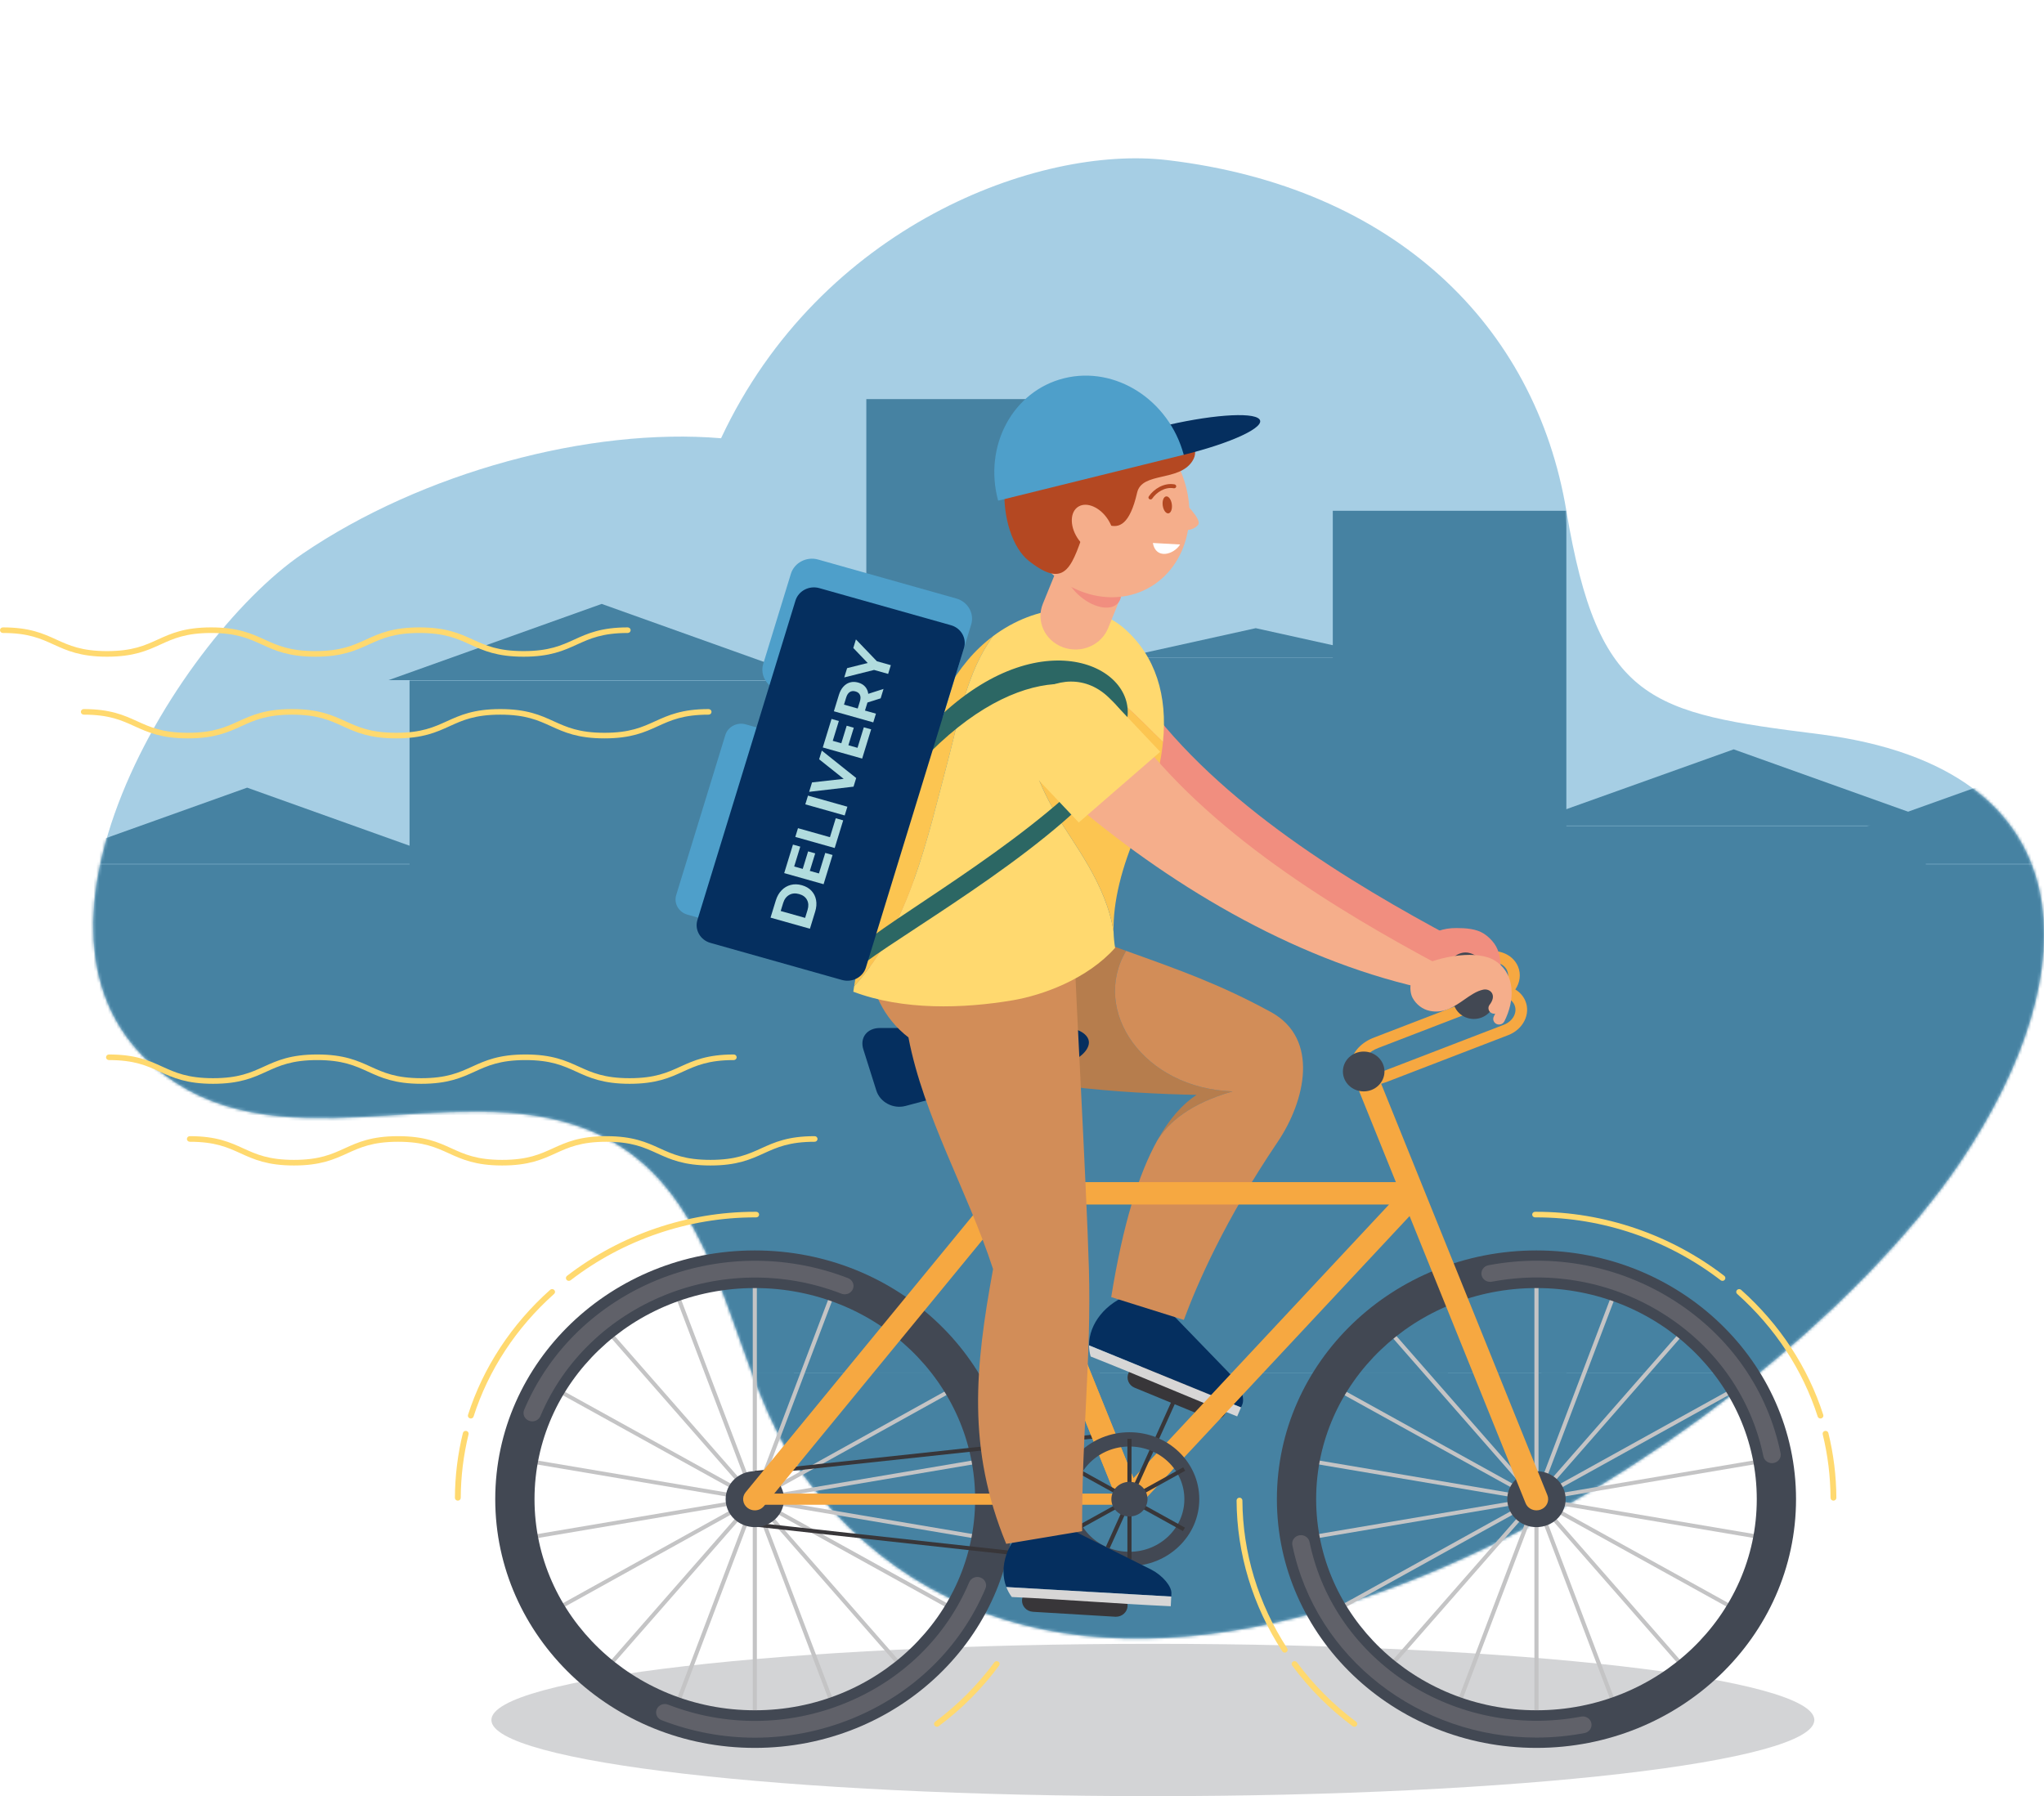 <svg width="710" height="624" viewBox="0 0 710 624" fill="none" xmlns="http://www.w3.org/2000/svg">
<rect width="710" height="624" fill="white"/>
<path d="M630.226 597.543C630.226 612.158 527.356 624.002 400.456 624.002C273.557 624.002 170.69 612.158 170.69 597.543C170.69 582.928 273.56 571.078 400.456 571.078C527.353 571.078 630.226 582.925 630.226 597.543Z" fill="#A9ABAE" fill-opacity="0.5"/>
<path d="M631.777 255.041C573.283 247.681 555.221 244.084 544.084 177.444C533.28 112.782 484.092 64.927 405.461 55.621C360.903 50.345 285.058 78.362 250.464 152.254C204.739 148.405 146.537 164.121 105.025 192.43C60.495 222.803 -6.327 332.371 61.002 376.137C105.025 404.748 167.662 370.772 212.803 396.652C253.499 419.984 253.207 477.878 279.12 512.587C382.913 651.605 613.639 503.36 680.759 403.966C726.017 336.954 725.252 266.805 631.777 255.041Z" fill="#4E9FCA" fill-opacity="0.5"/>
<mask id="mask0_1036_32992" style="mask-type:luminance" maskUnits="userSpaceOnUse" x="32" y="55" width="678" height="515">
<path d="M631.777 255.041C573.283 247.681 555.221 244.084 544.084 177.444C533.28 112.782 484.092 64.927 405.461 55.621C360.903 50.345 285.058 78.362 250.464 152.254C204.739 148.405 146.537 164.121 105.025 192.43C60.495 222.803 -6.327 332.371 61.002 376.137C105.025 404.748 167.662 370.772 212.803 396.652C253.499 419.984 253.207 477.878 279.12 512.587C382.913 651.605 613.639 503.36 680.759 403.966C726.017 336.954 725.252 266.805 631.777 255.041Z" fill="white"/>
</mask>
<g mask="url(#mask0_1036_32992)">
<path d="M544.084 177.449H462.956V477.065H544.084V177.449Z" fill="#4682A2"/>
<path d="M382.056 138.652H300.925V477.064H382.056V138.652Z" fill="#4682A2"/>
<path d="M668.953 286.941H535.461V477.065H668.953V286.941Z" fill="#4682A2"/>
<path d="M502.936 264.348H369.447V477.064H502.936V264.348Z" fill="#4682A2"/>
<path d="M676.287 286.82H528.132L602.208 260.332L676.287 286.82Z" fill="#4682A2"/>
<path d="M752.877 300.25H619.385V477.067H752.877V300.25Z" fill="#4682A2"/>
<path d="M760.206 300.128H612.055L686.13 273.637L760.206 300.128Z" fill="#4682A2"/>
<path d="M152.592 300.25H19.1V477.067H152.592V300.25Z" fill="#4682A2"/>
<path d="M159.921 300.128H11.77L85.845 273.637L159.921 300.128Z" fill="#4682A2"/>
<path d="M334.157 286.941H200.668V477.065H334.157V286.941Z" fill="#4682A2"/>
<path d="M341.49 286.82H193.335L267.414 260.332L341.49 286.82Z" fill="#4682A2"/>
<path d="M275.756 236.418H142.264V477.062H275.756V236.418Z" fill="#4682A2"/>
<path d="M283.086 236.296H134.931L209.006 209.805L283.086 236.296Z" fill="#4682A2"/>
<path d="M478.1 228.574H394.283V302.43H478.1V228.574Z" fill="#4682A2"/>
<path d="M482.702 228.523H389.68L436.189 218.234L482.702 228.523Z" fill="#4682A2"/>
<path d="M752.876 477.062H19.099V579.593H752.876V477.062Z" fill="#4682A2"/>
</g>
<path d="M422.006 493.251C421.471 493.251 420.929 493.149 420.408 492.935L394.118 482.104C392.06 481.256 391.11 478.971 391.991 476.999C392.876 475.027 395.267 474.12 397.318 474.964L423.612 485.799C425.669 486.644 426.62 488.932 425.735 490.901C425.073 492.37 423.581 493.251 422.006 493.251Z" fill="#383639"/>
<path d="M431.514 487.956C432.492 485.688 430.873 481.21 427.923 478.002L405.612 454.949C399.476 452.527 398.906 452.024 392.774 449.598C384.014 452.576 378.224 459.965 378.293 467.391L431.082 488.955C431.226 488.633 431.364 488.301 431.514 487.956Z" fill="#052F5F"/>
<path d="M378.293 467.391C378.303 468.686 378.475 469.988 378.859 471.266C396.89 478.386 411.717 484.957 429.742 492.071C429.742 492.071 430.318 490.736 431.083 488.951L378.293 467.391Z" fill="#D7D6D6"/>
<path d="M428.166 379.159C397.136 378.088 378.879 351.156 391.161 330.338C382.861 327.367 373.597 324.037 362.604 319.793L333.072 367.674C349.941 377.312 390.777 379.876 415.634 380.369C410.753 383.59 406.143 388.689 401.928 396.315C405.725 390.05 413.305 383.397 428.166 379.159Z" fill="#B67D4D"/>
<path d="M441.429 351.575C423.885 342.013 410.042 337.102 391.164 330.34C378.882 351.154 397.139 378.089 428.169 379.161C413.308 383.398 405.724 390.051 401.931 396.313C395.554 407.845 390.087 425.172 385.988 450.631L411.215 458.543C416 445.72 425.436 423.922 443.817 396.701C453.369 382.55 458.486 360.878 441.429 351.575Z" fill="#D28D58"/>
<path d="M476.339 377.004C473.962 377.004 472.426 376.195 471.568 375.541C469.671 374.091 468.793 371.689 469.222 369.115C469.853 365.328 473.046 361.972 477.56 360.351L511.959 347.104L511.201 345.293L516.97 343.07C518.716 342.4 520.568 342.173 522.362 342.393C523.737 340.934 524.258 338.968 523.528 337.229C523.024 336.026 521.981 335.099 520.592 334.616C519.12 334.106 517.467 334.149 515.931 334.741L510.161 336.963L508.649 333.357L514.418 331.135C516.884 330.185 519.57 330.122 521.977 330.967C524.464 331.832 526.354 333.541 527.294 335.783C528.412 338.449 527.966 341.381 526.361 343.757C527.945 344.707 529.153 346.072 529.842 347.722C531.756 352.278 529.091 357.613 523.905 359.615L481.58 375.916C479.508 376.711 477.769 377.004 476.339 377.004ZM523.387 346.644C522.763 347.045 522.084 347.393 521.353 347.676L479.025 363.974C475.214 365.338 473.537 367.836 473.225 369.726C473.026 370.916 473.345 371.928 474.096 372.504C475.259 373.391 477.433 373.322 480.067 372.306L522.392 356.005C525.503 354.809 527.157 351.739 526.08 349.168C525.606 348.037 524.656 347.15 523.387 346.644Z" fill="#F6A841"/>
<path d="M516.631 335.134C516.631 338.957 513.4 342.054 509.411 342.054C505.426 342.054 502.191 338.957 502.191 335.134C502.191 331.311 505.426 328.215 509.411 328.215C513.4 328.215 516.631 331.315 516.631 335.134Z" fill="#424853"/>
<path d="M520.321 341.441C520.887 339.623 521.233 337.739 521.24 335.902C521.254 333.144 520.729 330.175 519.083 327.858C518.157 326.556 516.819 325.245 515.447 324.37C512.71 322.625 509.136 322.431 505.915 322.414C496.308 322.362 492.566 328.216 493.753 333.321C494.36 335.928 495.341 338.459 496.912 340.685C497.882 342.055 499.049 343.278 500.482 344.218C502.489 345.543 504.79 346.204 507.352 346.204C508.982 346.204 510.717 345.937 512.552 345.402C513.622 345.089 514.226 344.005 513.9 342.976C513.574 341.95 512.442 341.368 511.369 341.684C509.122 342.341 506.186 342.193 504.457 340.51C504.001 340.067 503.614 339.495 503.346 338.929C502.568 337.286 502.434 334.689 504.619 332.782C507.785 330.011 510.662 330.813 512.521 331.974C515.299 333.709 517.025 337.042 516.596 339.596C516.232 341.036 515.697 342.45 515.035 343.752C514.545 344.715 514.96 345.878 515.968 346.348C516.963 346.809 518.194 346.408 518.678 345.454C519.323 344.192 519.885 342.834 520.321 341.441Z" fill="#F18E7F"/>
<path d="M504.742 325.811C469.212 306.798 423.632 279.432 396.992 242.682C389.724 232.649 376.759 222.814 366.274 231.617C353.308 242.497 365.883 259.571 374.9 267.306C409.833 297.291 453.187 323.293 498.5 333.657L504.742 325.811Z" fill="#F18E7F"/>
<path d="M534.419 444.105H532.988V597.538H534.419V444.105Z" fill="#C4C4C5"/>
<path d="M506.979 448.519L505.635 448.988L560.387 593.168L561.731 592.7L506.979 448.519Z" fill="#C4C4C5"/>
<path d="M482.783 461.556L481.688 462.438L584.598 579.969L585.694 579.088L482.783 461.556Z" fill="#C4C4C5"/>
<path d="M602.671 559.773L464.023 483.054L464.737 481.867L603.387 558.587L602.671 559.773Z" fill="#C4C4C5"/>
<path d="M455.014 506.861L454.766 508.211L612.43 534.863L612.678 533.513L455.014 506.861Z" fill="#C4C4C5"/>
<path d="M612.45 506.813L454.786 533.48L455.035 534.83L612.699 508.163L612.45 506.813Z" fill="#C4C4C5"/>
<path d="M602.637 481.877L464.024 558.656L464.74 559.843L603.353 483.064L602.637 481.877Z" fill="#C4C4C5"/>
<path d="M584.574 461.629L481.663 579.16L482.759 580.041L585.67 462.51L584.574 461.629Z" fill="#C4C4C5"/>
<path d="M560.358 448.505L505.619 592.691L506.963 593.16L561.702 448.974L560.358 448.505Z" fill="#C4C4C5"/>
<path d="M262.904 444.105H261.474V597.538H262.904V444.105Z" fill="#C4C4C5"/>
<path d="M235.467 448.512L234.123 448.98L288.875 593.161L290.219 592.692L235.467 448.512Z" fill="#C4C4C5"/>
<path d="M211.28 461.56L210.185 462.441L313.093 579.97L314.189 579.089L211.28 461.56Z" fill="#C4C4C5"/>
<path d="M193.199 481.86L192.484 483.047L331.129 559.765L331.844 558.577L193.199 481.86Z" fill="#C4C4C5"/>
<path d="M183.49 506.861L183.241 508.211L340.905 534.863L341.154 533.513L183.49 506.861Z" fill="#C4C4C5"/>
<path d="M340.9 506.853L183.235 533.535L183.484 534.885L341.148 508.203L340.9 506.853Z" fill="#C4C4C5"/>
<path d="M331.151 481.746L192.586 558.602L193.302 559.788L331.867 482.932L331.151 481.746Z" fill="#C4C4C5"/>
<path d="M313.069 461.613L210.174 579.16L211.27 580.041L314.164 462.494L313.069 461.613Z" fill="#C4C4C5"/>
<path d="M288.84 448.432L234.214 592.664L235.558 593.132L290.185 448.899L288.84 448.432Z" fill="#C4C4C5"/>
<path d="M262.19 434.414C212.395 434.414 172.028 473.101 172.028 520.824C172.028 568.551 212.395 607.237 262.19 607.237C311.989 607.237 352.356 568.551 352.356 520.824C352.356 473.101 311.989 434.414 262.19 434.414ZM262.19 594.167C219.927 594.167 185.666 561.329 185.666 520.824C185.666 480.319 219.93 447.484 262.19 447.484C304.454 447.484 338.718 480.319 338.718 520.824C338.718 561.329 304.454 594.167 262.19 594.167Z" fill="#424853"/>
<path d="M385.969 543.964L262.111 530.345L262.273 528.984L386.13 542.603L385.969 543.964Z" fill="#383639"/>
<path d="M385.962 497.717L262.099 511.023L262.258 512.386L386.121 499.079L385.962 497.717Z" fill="#383639"/>
<path d="M272.329 520.823C272.329 526.194 267.795 530.54 262.19 530.54C256.592 530.54 252.055 526.194 252.055 520.823C252.055 515.462 256.592 511.109 262.19 511.109C267.795 511.106 272.329 515.458 272.329 520.823Z" fill="#424853"/>
<path d="M392.328 522.764H262.231C261.11 522.764 260.204 521.897 260.204 520.822C260.204 519.75 261.11 518.879 262.231 518.879H392.328C393.449 518.879 394.355 519.747 394.355 520.822C394.355 521.897 393.446 522.764 392.328 522.764Z" fill="#F6A841"/>
<path d="M262.186 524.709C261.311 524.709 260.427 524.436 259.682 523.877C257.923 522.546 257.617 520.107 259 518.42L346.198 412.166C347.584 410.479 350.132 410.19 351.895 411.515C353.655 412.843 353.96 415.285 352.578 416.968L265.376 523.226C264.58 524.202 263.39 524.709 262.186 524.709Z" fill="#F6A841"/>
<path d="M395.349 523.417L388.548 522.227L345.612 415.973L349.392 410.684H491.569L494.59 417.163L395.349 523.417ZM355.312 418.455L393.72 513.51L482.5 418.455H355.312Z" fill="#F6A841"/>
<path d="M378.244 362.166C378.244 364.931 374.732 368.136 370.434 369.28L314.564 384.213C310.267 385.364 305.698 382.957 304.402 378.862L299.891 364.576C298.598 360.486 301.191 357.137 305.653 357.137H370.132C374.595 357.14 378.244 359.402 378.244 362.166Z" fill="#052F5F"/>
<path d="M533.701 434.414C483.906 434.414 443.539 473.101 443.539 520.824C443.539 568.551 483.906 607.237 533.701 607.237C583.5 607.237 623.866 568.551 623.866 520.824C623.866 473.101 583.5 434.414 533.701 434.414ZM533.701 594.167C491.438 594.167 457.176 561.329 457.176 520.824C457.176 480.319 491.441 447.484 533.701 447.484C575.968 447.484 610.229 480.319 610.229 520.824C610.233 561.329 575.968 594.167 533.701 594.167Z" fill="#424853"/>
<path d="M615.512 508.315C614.086 508.315 612.816 507.352 612.532 505.965C608.388 485.788 596.298 468.36 578.48 456.897C560.661 445.435 539.259 441.309 518.199 445.28C516.542 445.589 514.954 444.56 514.628 442.983C514.306 441.405 515.38 439.87 517.026 439.561C539.674 435.287 562.705 439.728 581.868 452.055C601.035 464.389 614.044 483.132 618.5 504.837C618.826 506.419 617.752 507.95 616.102 508.259C615.903 508.299 615.708 508.315 615.512 508.315Z" fill="#606169"/>
<path d="M533.674 603.653C493.232 603.653 457.005 576.245 448.911 536.805C448.585 535.227 449.659 533.695 451.308 533.383C452.965 533.074 454.556 534.1 454.879 535.681C463.43 577.336 505.734 604.557 549.212 596.365C550.868 596.05 552.46 597.085 552.782 598.663C553.105 600.244 552.034 601.776 550.385 602.085C544.777 603.147 539.186 603.653 533.674 603.653Z" fill="#606169"/>
<path d="M636.862 521.335C636.303 521.335 635.85 520.901 635.847 520.365C635.813 512.91 634.897 505.484 633.13 498.288C633 497.766 633.34 497.246 633.885 497.121C634.434 496.993 634.976 497.322 635.103 497.845C636.907 505.182 637.84 512.755 637.877 520.359C637.877 520.894 637.425 521.332 636.866 521.335C636.862 521.335 636.862 521.335 636.862 521.335Z" fill="#FFD96F"/>
<path d="M632.355 492.801C631.92 492.801 631.518 492.531 631.385 492.114C626.226 475.977 616.557 461.25 603.417 449.528C603.006 449.164 602.985 448.549 603.366 448.158C603.746 447.763 604.391 447.743 604.799 448.108C618.2 460.061 628.065 475.083 633.326 491.545C633.491 492.061 633.189 492.603 632.654 492.761C632.551 492.788 632.451 492.801 632.355 492.801Z" fill="#FFD96F"/>
<path d="M598.307 444.981C598.084 444.981 597.861 444.909 597.672 444.764C579.374 430.679 556.671 422.931 533.691 422.931C533.536 422.931 533.42 422.957 533.228 422.931C532.672 422.931 532.216 422.5 532.216 421.965C532.212 421.429 532.665 420.992 533.224 420.988C533.379 420.988 533.536 420.988 533.694 420.988C557.134 420.988 580.289 428.884 598.945 443.249C599.38 443.584 599.452 444.199 599.099 444.616C598.893 444.853 598.602 444.981 598.307 444.981Z" fill="#FFD96F"/>
<path d="M446.27 574.133C445.93 574.133 445.601 573.968 445.409 573.673C435.112 557.825 429.624 539.713 429.535 521.285C429.532 520.749 429.984 520.312 430.544 520.309H430.547C431.103 520.309 431.559 520.739 431.559 521.275C431.648 539.341 437.033 557.105 447.127 572.647C447.422 573.101 447.278 573.699 446.805 573.985C446.637 574.083 446.451 574.133 446.27 574.133Z" fill="#FFD96F"/>
<path d="M470.441 599.892C470.225 599.892 470.005 599.823 469.82 599.685C461.814 593.719 454.759 586.635 448.846 578.631C448.52 578.19 448.633 577.585 449.086 577.276C449.542 576.967 450.177 577.069 450.499 577.506C456.296 585.356 463.214 592.299 471.061 598.15C471.504 598.478 471.583 599.09 471.24 599.511C471.044 599.76 470.746 599.892 470.441 599.892Z" fill="#FFD96F"/>
<path d="M159.032 521.335C158.466 521.331 158.017 520.894 158.017 520.358C158.054 512.755 158.987 505.182 160.788 497.845C160.915 497.325 161.46 496.993 162.006 497.121C162.551 497.246 162.887 497.766 162.76 498.288C160.994 505.484 160.081 512.91 160.044 520.365C160.044 520.904 159.591 521.335 159.032 521.335Z" fill="#FFD96F"/>
<path d="M163.539 492.799C163.443 492.799 163.34 492.786 163.24 492.756C162.705 492.598 162.407 492.056 162.568 491.54C167.83 475.078 177.694 460.055 191.095 448.103C191.503 447.738 192.144 447.761 192.525 448.153C192.909 448.547 192.885 449.158 192.473 449.523C179.333 461.242 169.665 475.972 164.506 492.109C164.376 492.529 163.974 492.799 163.539 492.799Z" fill="#FFD96F"/>
<path d="M197.591 444.981C197.296 444.981 197.001 444.856 196.798 444.616C196.449 444.199 196.517 443.584 196.953 443.249C215.608 428.884 238.767 420.988 262.203 420.988C262.361 420.988 262.516 420.988 262.673 420.988C263.232 420.992 263.685 421.429 263.682 421.965C263.678 422.5 263.226 422.931 262.666 422.931C262.536 422.938 262.358 422.931 262.203 422.931C239.223 422.931 216.52 430.676 198.222 444.764C198.037 444.906 197.814 444.981 197.591 444.981Z" fill="#FFD96F"/>
<path d="M325.454 599.891C325.152 599.891 324.854 599.759 324.652 599.513C324.309 599.092 324.388 598.481 324.83 598.152C332.678 592.301 339.596 585.358 345.392 577.509C345.715 577.068 346.349 576.966 346.805 577.279C347.262 577.588 347.371 578.192 347.046 578.633C341.136 586.637 334.077 593.721 326.072 599.687C325.89 599.825 325.667 599.891 325.454 599.891Z" fill="#FFD96F"/>
<path d="M262.2 603.692C251.238 603.692 240.272 601.667 229.801 597.61C228.243 597.009 227.492 595.309 228.12 593.817C228.748 592.328 230.521 591.601 232.078 592.206C251.975 599.918 273.81 599.737 293.563 591.703C313.319 583.673 328.623 568.746 336.666 549.68C337.297 548.188 339.064 547.464 340.628 548.069C342.185 548.671 342.936 550.374 342.305 551.863C333.655 572.375 317.188 588.429 295.94 597.071C285.087 601.482 273.645 603.692 262.2 603.692Z" fill="#606169"/>
<path d="M184.886 493.794C184.509 493.794 184.121 493.725 183.747 493.581C182.19 492.979 181.439 491.28 182.07 489.787C199.926 447.448 250.397 426.92 294.575 444.04C296.132 444.641 296.883 446.341 296.255 447.833C295.628 449.325 293.861 450.045 292.294 449.444C251.234 433.537 204.31 452.612 187.709 491.973C187.229 493.104 186.09 493.794 184.886 493.794Z" fill="#606169"/>
<path d="M543.841 520.823C543.841 526.194 539.303 530.54 533.702 530.54C528.101 530.54 523.566 526.194 523.566 520.823C523.566 515.455 528.101 511.109 533.702 511.109C539.306 511.106 543.841 515.455 543.841 520.823Z" fill="#424853"/>
<path d="M533.708 524.709C532.083 524.709 530.546 523.766 529.925 522.227L469.909 373.647C469.099 371.645 470.138 369.397 472.227 368.621C474.323 367.849 476.666 368.845 477.472 370.84L537.492 519.42C538.301 521.422 537.262 523.674 535.173 524.45C534.689 524.624 534.192 524.709 533.708 524.709Z" fill="#F6A841"/>
<path d="M336.855 372.787L329.29 375.594L388.539 522.287L396.104 519.48L336.855 372.787Z" fill="#F6A841"/>
<path d="M408.328 483.765L375.07 557.434L376.383 557.978L409.641 484.31L408.328 483.765Z" fill="#383639"/>
<path d="M392.325 497.574C378.927 497.574 368.068 507.981 368.068 520.821C368.068 533.664 378.931 544.071 392.325 544.071C405.722 544.071 416.584 533.661 416.584 520.821C416.584 507.981 405.725 497.574 392.325 497.574ZM392.325 539.104C381.788 539.104 373.248 530.916 373.248 520.818C373.248 510.72 381.788 502.535 392.325 502.535C402.861 502.535 411.402 510.72 411.402 520.818C411.405 530.919 402.861 539.104 392.325 539.104Z" fill="#424853"/>
<path d="M393.042 499.863H391.611V541.785H393.042V499.863Z" fill="#383639"/>
<path d="M373.716 509.758L373.001 510.945L410.884 531.908L411.599 530.721L373.716 509.758Z" fill="#383639"/>
<path d="M410.978 509.757L373.106 530.738L373.821 531.922L411.692 510.941L410.978 509.757Z" fill="#383639"/>
<path d="M398.601 520.82C398.601 524.147 395.792 526.836 392.325 526.836C388.86 526.836 386.048 524.147 386.048 520.82C386.048 517.497 388.857 514.805 392.325 514.805C395.792 514.805 398.601 517.497 398.601 520.82Z" fill="#424853"/>
<path d="M387.628 561.673C387.542 561.673 387.457 561.673 387.371 561.666L358.806 559.954C356.57 559.819 354.872 557.975 355.013 555.832C355.15 553.688 357.109 552.055 359.311 552.196L387.875 553.909C390.108 554.047 391.809 555.891 391.668 558.031C391.538 560.092 389.751 561.673 387.628 561.673Z" fill="#383639"/>
<path d="M519.183 347.076C519.183 350.895 515.949 353.995 511.963 353.995C507.974 353.995 504.743 350.899 504.743 347.076C504.743 343.253 507.978 340.156 511.963 340.156C515.952 340.156 519.183 343.253 519.183 347.076Z" fill="#424853"/>
<path d="M480.908 372.24C480.908 376.063 477.677 379.16 473.688 379.16C469.702 379.16 466.468 376.063 466.468 372.24C466.468 368.417 469.699 365.324 473.688 365.324C477.673 365.321 480.908 368.417 480.908 372.24Z" fill="#424853"/>
<path d="M406.898 553.571C407.021 551.125 403.927 547.424 400.024 545.356L370.928 530.834C364.298 530.528 363.588 530.232 356.958 529.93C349.752 535.557 346.888 544.38 349.56 551.352L406.843 554.656C406.86 554.304 406.877 553.946 406.898 553.571Z" fill="#052F5F"/>
<path d="M349.557 551.352C350.023 552.571 350.641 553.741 351.453 554.816C370.928 555.717 387.196 557.127 406.671 558.024C406.671 558.024 406.743 556.585 406.84 554.655L349.557 551.352Z" fill="#D7D6D6"/>
<path d="M373.493 335.973C373.545 335.23 373.579 334.481 373.579 333.725C373.579 314.83 357.599 299.512 337.887 299.512C318.172 299.512 302.192 314.83 302.192 333.725C302.192 338.895 303.403 343.793 305.55 348.188C307.879 352.961 311.316 357.136 315.552 360.4C320.83 387.973 336.087 413.725 344.95 440.893C338.707 474.945 335.829 503.139 349.511 536.349L375.887 531.941C375.74 498.688 379.111 471.004 378.244 440.893C377.379 411.026 373.346 339.77 373.493 335.973Z" fill="#D28D58"/>
<path d="M344.95 221.012C341.764 223.392 338.77 226.189 336.098 229.401C315.083 254.613 301.6 311.139 296.691 342.68C315.902 321.228 322.062 291.551 329.368 263.893C333.079 249.837 335.888 233.289 344.95 221.012Z" fill="#FCC551"/>
<path d="M375.716 237.168C384.627 237.063 395.727 249.883 403.969 257.782C405.598 241.665 401.441 228.01 390.63 218.434C378.978 208.116 359.819 209.894 344.947 221.008C335.885 233.286 333.079 249.833 329.365 263.889C322.056 291.548 315.895 321.224 296.688 342.676C296.592 343.294 296.492 343.925 296.403 344.527C313.639 351.059 334.63 350.431 351.837 347.499C362.161 345.74 377.678 340.152 387.351 329.284C387.032 327.529 386.864 325.645 386.809 323.69C384.233 307.014 372.835 293.122 366.86 282.846C352.64 258.393 352.033 237.447 375.716 237.168Z" fill="#FFD96F"/>
<path d="M403.972 257.782C395.727 249.88 384.631 237.063 375.72 237.169C352.037 237.448 352.644 258.394 366.864 282.85C372.839 293.126 384.237 307.014 386.813 323.694C386.535 313.523 389.701 300.927 395.058 288.905C399.966 277.88 402.995 267.394 403.972 257.782Z" fill="#FCC551"/>
<path d="M373.579 225.646C372.108 225.646 370.616 225.389 369.161 224.847C362.902 222.51 359.808 215.748 362.247 209.749L372.605 184.293C375.047 178.294 382.106 175.329 388.359 177.666C394.618 180.007 397.712 186.765 395.273 192.764L384.915 218.22C383.039 222.828 378.443 225.646 373.579 225.646Z" fill="#F5AE8B"/>
<path d="M327.177 248.236L323.16 261.263C357.751 226.941 386.83 235.78 391.213 251.26C396.33 232.161 362.926 215.098 327.177 248.236Z" fill="#2C6764"/>
<path d="M391.21 251.262C390.678 253.241 389.735 255.239 388.339 257.208C369.365 283.933 321.065 312.025 303.356 325.072L300.479 334.398C318.191 321.348 369.361 292.223 388.336 265.495C391.683 260.785 392.479 255.745 391.21 251.262Z" fill="#2C6764"/>
<path d="M500.181 335.393C464.651 316.38 419.067 289.011 392.431 252.26C385.163 242.231 372.197 232.396 361.709 241.199C348.747 252.076 361.321 269.15 370.335 276.888C405.269 306.873 448.112 332.783 493.428 343.147L500.181 335.393Z" fill="#F5AE8B"/>
<path d="M403.008 261.191C393.575 269.376 384.147 277.558 374.718 285.74C369.028 279.717 363.334 273.689 357.64 267.667C340.563 249.59 368.853 225.042 385.93 243.118C391.624 249.143 397.314 255.165 403.008 261.191Z" fill="#FFD96F"/>
<path d="M384.4 196.847C389.185 201.245 390.869 207.007 388.163 209.713C385.453 212.418 379.379 211.044 374.59 206.639C369.806 202.241 368.122 196.485 370.828 193.776C373.537 191.071 379.612 192.448 384.4 196.847Z" fill="#F18E7F"/>
<path d="M410.05 163.497C417.465 180.811 411.158 199.696 395.967 205.672C380.769 211.644 362.436 202.463 355.021 185.15C347.605 167.833 353.906 148.951 369.107 142.969C384.305 136.993 402.634 146.18 410.05 163.497Z" fill="#F5AE8B"/>
<path d="M414.158 160.223C409.487 167.429 396.663 163.849 394.992 171.14C389.799 193.825 380.007 174.953 377.404 182.234C372.417 196.175 370.647 205.35 357.335 194.828C346.288 186.1 343.026 152.173 366.411 142.039C383.999 134.413 398.062 141.188 406.609 147.44C413.414 152.423 416.985 155.861 414.158 160.223Z" fill="#B44822"/>
<path d="M402.781 148.339C419.608 144.177 435.132 142.967 437.454 145.637C439.776 148.302 428.012 153.838 411.181 158L402.781 148.339Z" fill="#052F5F"/>
<path d="M384.929 180.574C387.645 184.844 387.453 189.709 384.497 191.438C381.537 193.163 376.937 191.102 374.217 186.832C371.497 182.559 371.696 177.694 374.653 175.968C377.61 174.236 382.209 176.303 384.929 180.574Z" fill="#F5AE8B"/>
<path d="M399.64 173.516C399.506 173.516 399.369 173.48 399.245 173.401C398.916 173.197 398.824 172.77 399.043 172.454C400.796 169.904 404.25 167.626 407.981 168.276C408.372 168.346 408.626 168.701 408.558 169.075C408.486 169.447 408.098 169.687 407.728 169.628C404.613 169.082 401.729 171.041 400.24 173.207C400.1 173.411 399.873 173.516 399.64 173.516Z" fill="#B44822"/>
<path d="M407.045 175.203C407.261 176.834 406.729 178.237 405.855 178.349C404.977 178.451 404.095 177.222 403.879 175.595C403.663 173.964 404.198 172.56 405.073 172.452C405.947 172.343 406.832 173.576 407.045 175.203Z" fill="#B44822"/>
<path d="M400.456 188.633C401.478 194.441 407.69 192.748 409.923 189.162L400.456 188.633Z" fill="white"/>
<path d="M410.92 174.094C410.92 174.094 417.681 180.5 416.161 182.328C414.086 184.826 410.536 184.093 410.536 184.093L410.92 174.094Z" fill="#F5AE8B"/>
<path d="M346.706 173.936C341.568 154.85 351.84 135.811 369.641 131.406C387.446 127.008 406.043 138.907 411.181 157.993L346.706 173.936Z" fill="#4E9FCA"/>
<path d="M519.306 333.759C513.139 329.828 500.664 332.445 495.681 334.696C488.996 337.714 489.387 344.308 490.666 346.658C491.949 349.009 494.12 350.655 496.627 351.185C501.556 352.22 505.322 349.587 508.646 347.27C510.837 345.741 512.906 344.298 515.193 343.815C516.37 343.565 517.567 344.002 518.174 344.903C518.908 345.988 518.637 347.51 517.423 349.078C516.757 349.939 516.943 351.158 517.845 351.796C518.208 352.056 518.63 352.177 519.049 352.177C519.155 352.177 519.261 352.158 519.368 352.145C519.217 352.483 519.062 352.815 518.894 353.141C518.404 354.104 518.819 355.267 519.827 355.741C520.115 355.875 520.417 355.938 520.712 355.938C521.463 355.938 522.184 355.537 522.537 354.847C526.179 347.7 526.591 338.407 519.306 333.759Z" fill="#F5AE8B"/>
<path d="M181.871 228.145C172.596 228.145 167.894 226.001 163.346 223.93C158.801 221.86 154.507 219.904 145.692 219.904C136.877 219.904 132.586 221.86 128.042 223.93C123.494 226.001 118.791 228.145 109.52 228.145C100.249 228.145 95.547 226.001 90.999 223.93C86.454 221.86 82.163 219.904 73.352 219.904C64.537 219.904 60.246 221.86 55.702 223.93C51.157 226.001 46.455 228.145 37.184 228.145C27.913 228.145 23.21 226.001 18.666 223.93C14.121 221.86 9.827 219.904 1.015 219.904C0.453 219.904 0 219.467 0 218.934C0 218.395 0.453 217.961 1.015 217.961C10.286 217.961 14.989 220.101 19.533 222.175C24.078 224.243 28.372 226.199 37.184 226.199C45.998 226.199 50.289 224.243 54.831 222.175C59.379 220.101 64.081 217.961 73.352 217.961C82.623 217.961 87.325 220.101 91.87 222.175C96.415 224.243 100.709 226.199 109.52 226.199C118.332 226.199 122.626 224.243 127.167 222.175C131.715 220.101 136.418 217.961 145.689 217.961C154.963 217.961 159.666 220.101 164.21 222.175C168.755 224.243 173.049 226.199 181.864 226.199C190.679 226.199 194.973 224.243 199.518 222.175C204.066 220.101 208.768 217.961 218.043 217.961C218.602 217.961 219.058 218.395 219.058 218.934C219.058 219.467 218.602 219.904 218.043 219.904C209.228 219.904 204.934 221.86 200.389 223.93C195.844 226.001 191.142 228.145 181.871 228.145Z" fill="#FFD96F"/>
<path d="M209.958 256.52C200.687 256.52 195.981 254.377 191.436 252.306C186.892 250.238 182.601 248.279 173.783 248.279C164.971 248.279 160.677 250.235 156.132 252.306C151.584 254.377 146.885 256.52 137.611 256.52C128.34 256.52 123.637 254.377 119.089 252.306C114.548 250.238 110.254 248.279 101.442 248.279C92.627 248.279 88.337 250.235 83.792 252.306C79.244 254.377 74.545 256.52 65.27 256.52C55.999 256.52 51.297 254.377 46.752 252.306C42.208 250.238 37.917 248.279 29.102 248.279C28.543 248.279 28.087 247.845 28.087 247.31C28.087 246.77 28.54 246.34 29.102 246.34C38.373 246.34 43.076 248.483 47.624 250.551C52.165 252.618 56.459 254.578 65.27 254.578C74.085 254.578 78.376 252.618 82.921 250.551C87.466 248.483 92.168 246.34 101.442 246.34C110.713 246.34 115.416 248.483 119.96 250.551C124.505 252.618 128.796 254.578 137.611 254.578C146.422 254.578 150.716 252.618 155.261 250.551C159.809 248.483 164.511 246.34 173.783 246.34C183.057 246.34 187.759 248.483 192.304 250.551C196.849 252.618 201.143 254.578 209.958 254.578C218.773 254.578 223.067 252.618 227.612 250.551C232.16 248.483 236.862 246.34 246.136 246.34C246.696 246.34 247.152 246.774 247.152 247.31C247.152 247.845 246.699 248.279 246.136 248.279C237.322 248.279 233.027 250.235 228.483 252.306C223.935 254.377 219.232 256.52 209.958 256.52Z" fill="#FFD96F"/>
<path d="M218.698 376.523C209.427 376.523 204.725 374.383 200.177 372.305C195.632 370.238 191.338 368.282 182.523 368.282C173.708 368.282 169.414 370.234 164.873 372.305C160.325 374.383 155.622 376.523 146.351 376.523C137.08 376.523 132.378 374.383 127.833 372.305C123.289 370.238 118.998 368.282 110.186 368.282C101.372 368.282 97.081 370.234 92.536 372.305C87.988 374.383 83.286 376.523 74.015 376.523C64.744 376.523 60.041 374.383 55.493 372.305C50.952 370.238 46.658 368.282 37.846 368.282C37.284 368.282 36.831 367.845 36.831 367.309C36.831 366.77 37.284 366.336 37.846 366.336C47.117 366.336 51.816 368.479 56.364 370.55C60.909 372.618 65.203 374.574 74.015 374.574C82.829 374.574 87.12 372.618 91.665 370.55C96.213 368.476 100.912 366.336 110.186 366.336C119.454 366.336 124.16 368.479 128.705 370.55C133.246 372.618 137.54 374.574 146.351 374.574C155.166 374.574 159.461 372.618 164.005 370.55C168.55 368.476 173.252 366.336 182.523 366.336C191.794 366.336 196.497 368.479 201.048 370.55C205.593 372.618 209.884 374.574 218.698 374.574C227.513 374.574 231.804 372.618 236.349 370.55C240.897 368.476 245.599 366.336 254.874 366.336C255.433 366.336 255.889 366.77 255.889 367.309C255.889 367.845 255.433 368.282 254.874 368.282C246.059 368.282 241.768 370.234 237.223 372.305C232.675 374.383 227.973 376.523 218.698 376.523Z" fill="#FFD96F"/>
<path d="M246.789 404.902C237.518 404.902 232.816 402.759 228.264 400.688C223.72 398.617 219.429 396.661 210.614 396.661C201.799 396.661 197.508 398.617 192.964 400.688C188.416 402.759 183.713 404.902 174.442 404.902C165.171 404.902 160.469 402.759 155.921 400.688C151.38 398.617 147.085 396.661 138.274 396.661C129.459 396.661 125.168 398.617 120.624 400.688C116.079 402.759 111.373 404.902 102.106 404.902C92.835 404.902 88.132 402.759 83.584 400.688C79.039 398.617 74.749 396.661 65.934 396.661C65.375 396.661 64.922 396.227 64.922 395.688C64.922 395.152 65.375 394.715 65.934 394.715C75.208 394.715 79.907 396.858 84.455 398.929C89 401 93.291 402.953 102.106 402.953C110.92 402.953 115.211 400.997 119.752 398.929C124.3 396.858 129.003 394.715 138.274 394.715C147.545 394.715 152.247 396.858 156.792 398.929C161.337 401 165.627 402.953 174.442 402.953C183.257 402.953 187.548 400.997 192.093 398.929C196.641 396.858 201.343 394.715 210.614 394.715C219.889 394.715 224.587 396.858 229.136 398.929C233.68 401 237.974 402.953 246.789 402.953C255.604 402.953 259.898 400.997 264.443 398.929C268.991 396.858 273.693 394.715 282.968 394.715C283.527 394.715 283.98 395.152 283.98 395.688C283.98 396.224 283.527 396.661 282.968 396.661C274.153 396.661 269.859 398.617 265.314 400.688C260.763 402.759 256.064 404.902 246.789 404.902Z" fill="#FFD96F"/>
<path d="M327.746 248.263C326.563 252.116 322.306 254.344 318.283 253.21L270.285 239.677C266.265 238.543 263.94 234.46 265.123 230.608L274.723 199.337C275.907 195.484 280.163 193.255 284.186 194.39L332.185 207.923C336.204 209.057 338.53 213.14 337.347 216.992L327.746 248.263Z" fill="#4E9FCA"/>
<path d="M277.731 323.029C276.843 325.919 273.65 327.588 270.635 326.737L238.757 317.75C235.742 316.899 234 313.838 234.885 310.949L251.949 255.356C252.837 252.467 256.03 250.797 259.045 251.648L290.923 260.635C293.937 261.483 295.68 264.547 294.795 267.436L277.731 323.029Z" fill="#4E9FCA"/>
<path d="M300.776 336.133C299.741 339.506 296.016 341.452 292.497 340.459L246.766 327.567C243.247 326.574 241.216 323.004 242.249 319.632L276.314 208.647C277.35 205.274 281.075 203.325 284.594 204.318L330.325 217.21C333.844 218.203 335.875 221.773 334.842 225.145L300.776 336.133Z" fill="#052F5F"/>
<path d="M267.65 318.795L269.479 312.839C269.914 311.415 270.586 310.235 271.488 309.305C272.391 308.372 273.45 307.747 274.665 307.431C275.879 307.116 277.172 307.152 278.54 307.537C279.909 307.924 281.013 308.562 281.857 309.46C282.701 310.357 283.239 311.429 283.469 312.681C283.702 313.933 283.599 315.271 283.16 316.695L281.332 322.651L267.65 318.795ZM280.516 316.113C280.917 314.801 280.859 313.647 280.334 312.651C279.813 311.655 278.9 310.975 277.597 310.607C276.294 310.239 275.141 310.337 274.14 310.903C273.138 311.468 272.435 312.408 272.034 313.72L271.183 316.491L279.665 318.884L280.516 316.113Z" fill="#B1DCDE"/>
<path d="M286.656 296.31L289.197 297.027L286.079 307.181L272.397 303.325L275.44 293.414L277.981 294.131L275.865 301.024L278.835 301.862L280.705 295.774L283.167 296.468L281.298 302.556L284.464 303.447L286.656 296.31Z" fill="#B1DCDE"/>
<path d="M276.256 290.753L277.185 287.718L288.288 290.848L290.308 284.273L292.887 285L289.938 294.608L276.256 290.753Z" fill="#B1DCDE"/>
<path d="M279.73 279.436L280.663 276.402L294.345 280.261L293.412 283.296L279.73 279.436Z" fill="#B1DCDE"/>
<path d="M285.462 260.762L297.402 270.295L296.482 273.292L281.062 275.094L282.066 271.816L293.066 270.584L284.533 263.779L285.462 260.762Z" fill="#B1DCDE"/>
<path d="M300.056 252.665L302.598 253.382L299.48 263.536L285.798 259.677L288.84 249.766L291.382 250.482L289.265 257.375L292.236 258.214L294.105 252.126L296.568 252.819L294.698 258.907L297.864 259.801L300.056 252.665Z" fill="#B1DCDE"/>
<path d="M305.904 242.61L301.315 244.063L301.27 244.214L300.458 246.857L304.268 247.928L303.335 250.962L289.653 247.103L291.396 241.426C291.752 240.266 292.263 239.316 292.929 238.573C293.594 237.833 294.373 237.334 295.258 237.081C296.143 236.828 297.093 236.844 298.108 237.13C299.123 237.416 299.929 237.899 300.523 238.573C301.116 239.25 301.473 240.072 301.6 241.045L306.899 239.342L305.904 242.61ZM295.179 240.42C294.623 240.779 294.205 241.416 293.924 242.327L293.166 244.799L297.933 246.143L298.691 243.671C298.972 242.761 298.976 242.008 298.705 241.416C298.434 240.825 297.919 240.42 297.165 240.21C296.4 239.99 295.735 240.062 295.179 240.42Z" fill="#B1DCDE"/>
<path d="M304.59 229.72L309.436 231.088L308.503 234.122L303.616 232.744L293.261 235.341L294.249 232.12L301.403 230.332L296.399 225.115L297.311 222.137L304.59 229.72Z" fill="#B1DCDE"/>
</svg>
